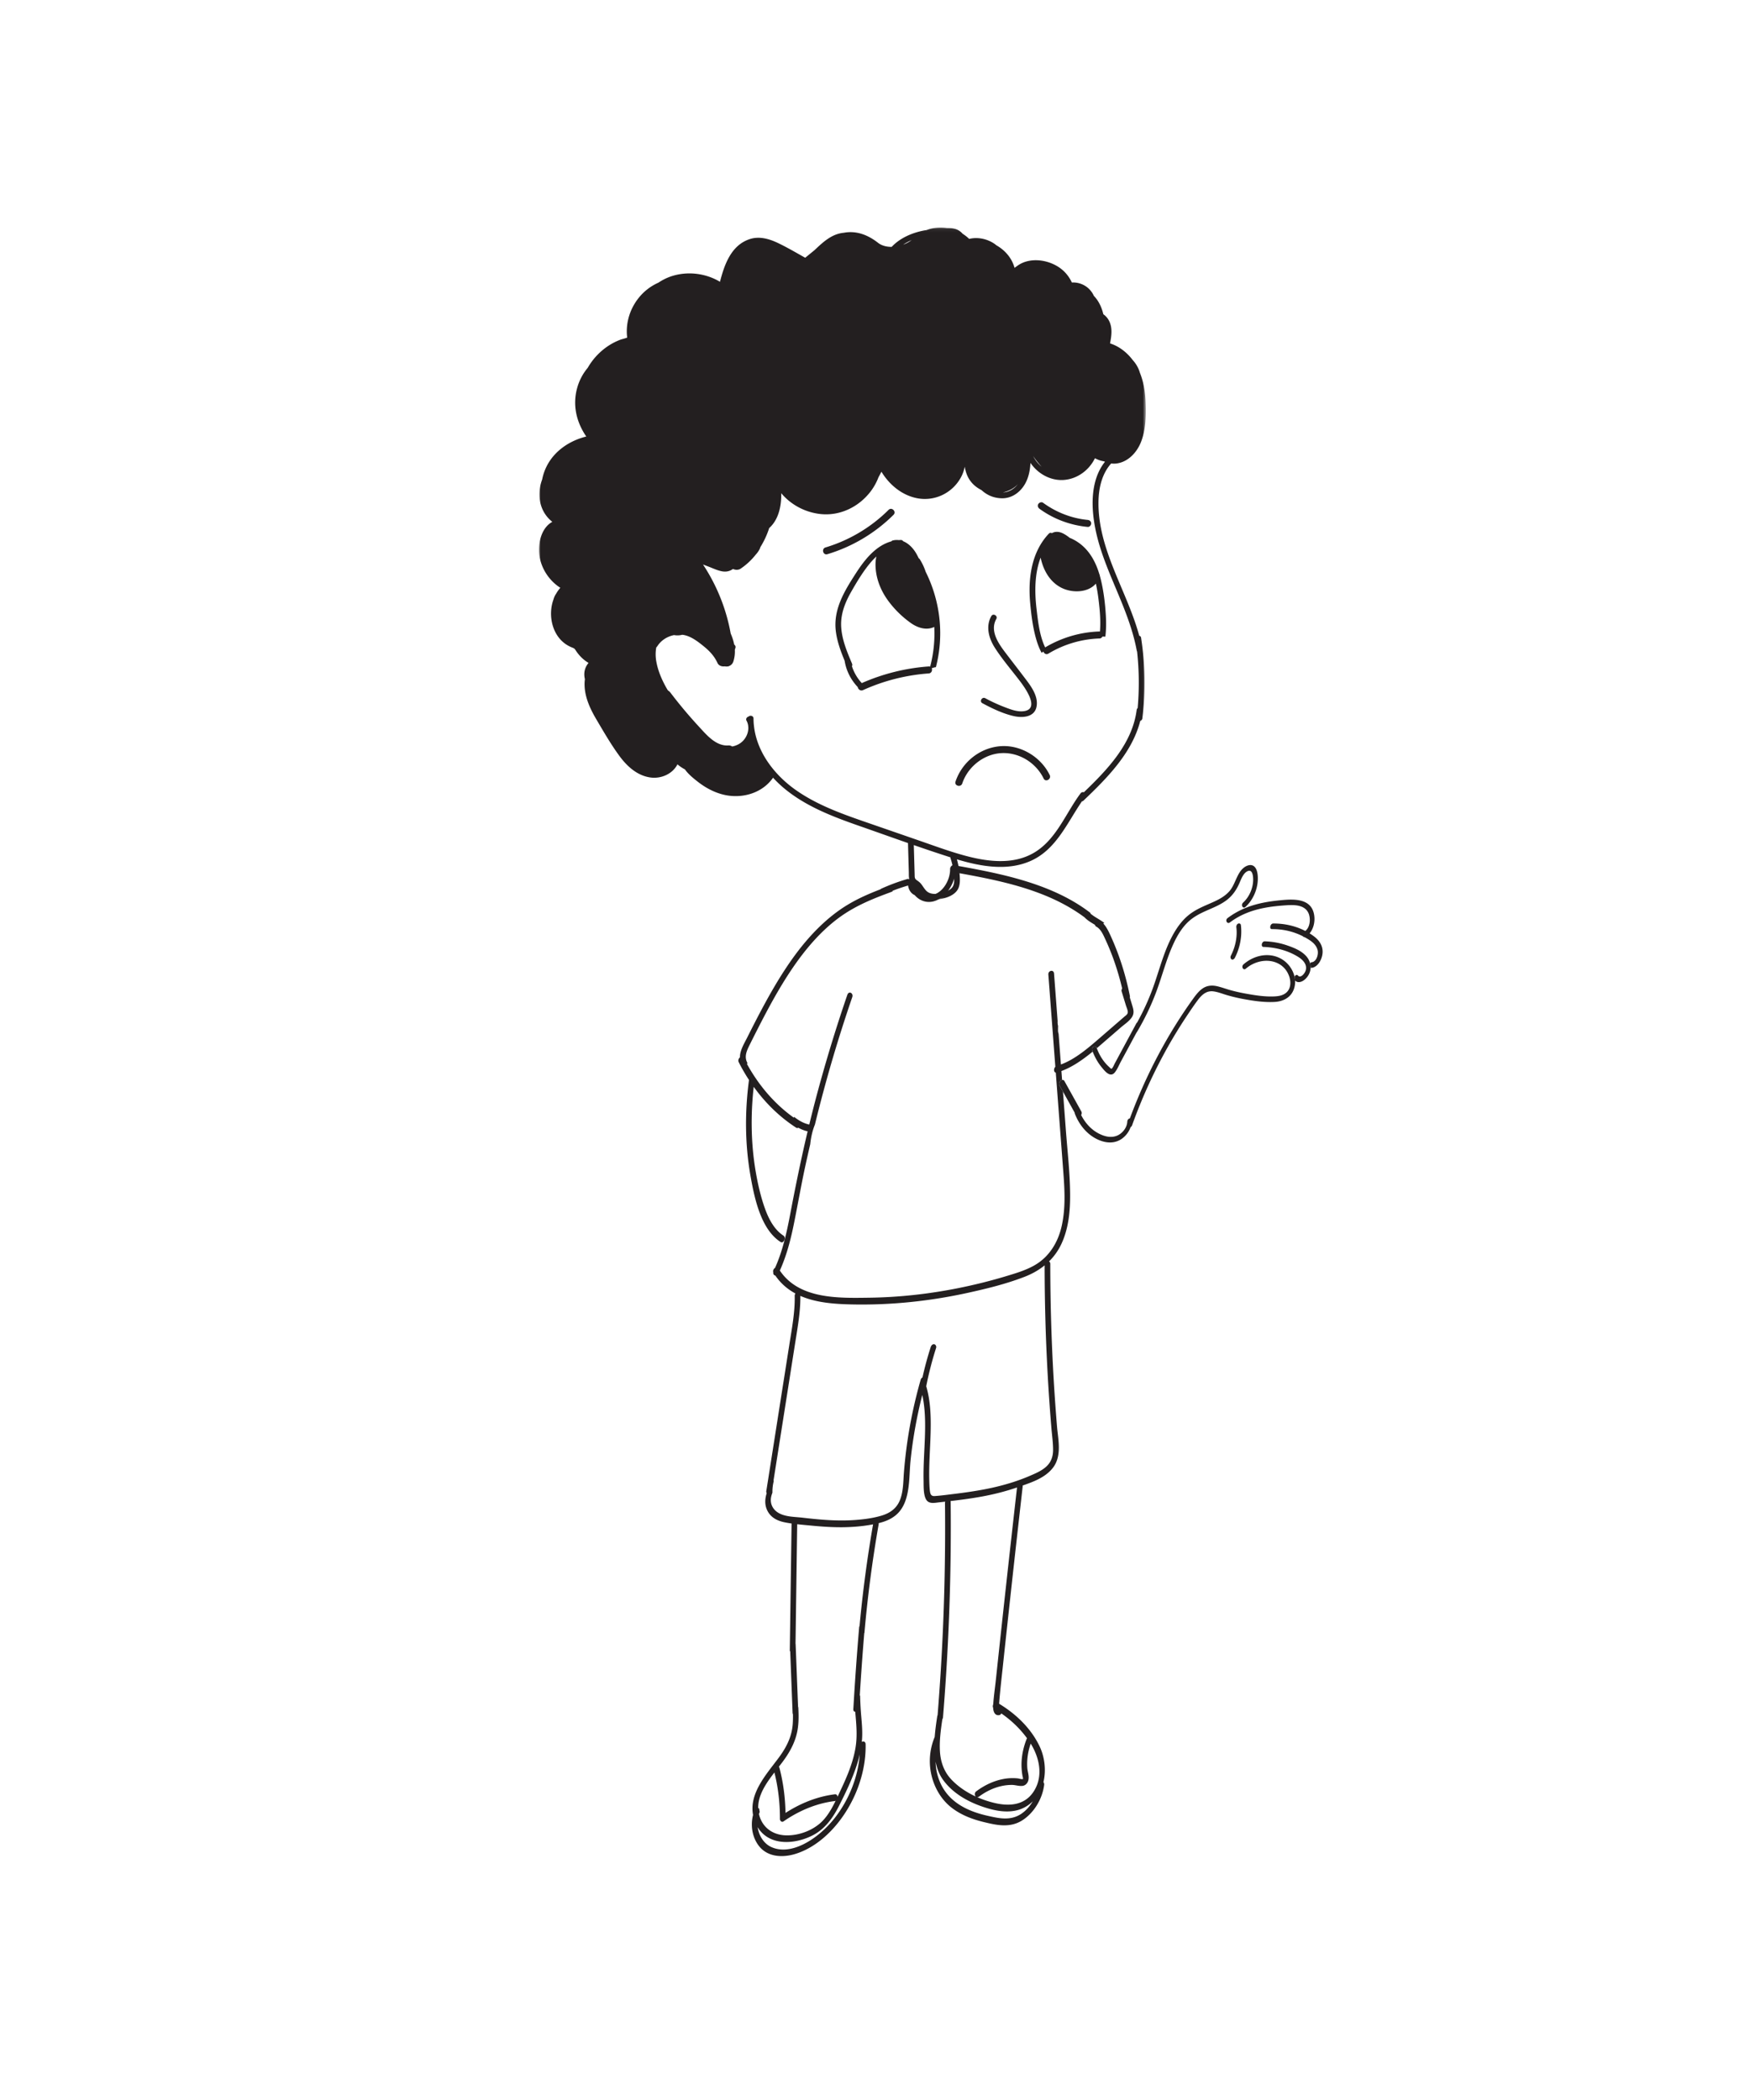<svg xmlns="http://www.w3.org/2000/svg" preserveAspectRatio="xMidYMin slice" width="500" height="600" viewBox="0 0 500 600">
  <g transform="translate(250,300) scale(1) translate(-250,-300) translate(0,0)">
      <svg width="500" height="600" xmlns="http://www.w3.org/2000/svg" xmlns:xlink="http://www.w3.org/1999/xlink"><defs><path id="a" d="M0 .084h173.375v192.018H0z"/></defs><g fill="none" fill-rule="evenodd"><g transform="translate(154 64.916)"><mask id="b" fill="#fff"><use xlink:href="#a"/></mask><path d="M171.048 137.386a.842.842 0 00-.286.534c-1.23 9.625-8.335 17.037-15.078 23.519-.322-.088-.697-.02-.946.314-4.089 5.46-6.692 12.604-12.566 16.504-6.529 4.334-14.805 2.959-21.876.903-3.937-1.144-7.794-2.567-11.667-3.908-4.346-1.504-8.69-3.01-13.036-4.512-7.66-2.652-15.522-5.225-22.215-9.931-6.142-4.32-11.24-10.936-11.984-18.547-.012-.09-.016-.178-.033-.267a19.649 19.649 0 01-.07-1.615c0-.814-.969-.998-1.419-.56-.476.123-.876.642-.566 1.205.23.414.365.853.442 1.298.017.18.033.362.055.54.066 1.41-.514 2.845-1.505 3.882-.849.888-1.94 1.397-3.105 1.624a1.69 1.69 0 00-1.057-.3c-3.56.253-6.226-2.973-8.41-5.342a131.582 131.582 0 01-8.143-9.705 2.68 2.68 0 00-.756-.681c-.113-.192-.234-.38-.344-.574a.644.644 0 00-.018-.037c-.008-.016-.02-.027-.027-.041-1.352-2.4-2.45-4.921-2.929-7.651-.229-1.304-.25-2.676.004-3.99.126-.116.246-.248.351-.411 1.064-1.643 2.83-2.728 4.73-3.101a5.347 5.347 0 002.34-.09c.395.048.786.128 1.168.244 1.846.559 3.612 1.945 5.091 3.154 1.604 1.31 2.954 2.773 3.808 4.678.342.76 1.274 1.069 2.077.938.281.064.556.072.82.03a.828.828 0 00.446-.125c.551-.22.995-.672 1.193-1.302a9.385 9.385 0 00.416-3.33l.174-.576c.101-.333-.066-.715-.356-.905-.205-1.08-.558-2.138-1.003-3.17a52.681 52.681 0 00-7.909-19.71l1.622.618c1.276.487 2.586 1.13 3.942 1.35 1.124.183 2.174-.078 2.99-.701.713.325 1.562.356 2.241-.108a19.093 19.093 0 004.287-4 6.85 6.85 0 001.067-1.5 2.8 2.8 0 00.231-.613 24.114 24.114 0 002.532-5.464c2.691-2.391 3.513-6.292 3.442-9.953 2.771 3.319 6.847 5.473 11.174 5.948 5.6.617 10.992-2.023 14.365-6.452a16.34 16.34 0 002.254-4.074c.29-.516.567-1.038.83-1.567 2.22 3.676 5.741 6.636 9.99 7.535 5.062 1.07 10.177-1.314 12.687-5.846.544-.983.916-2.041 1.122-3.124.34 1.889.938 3.527 2.431 5.02.644.644 1.462 1.215 2.354 1.665 1.493 1.37 3.357 2.272 5.732 2.344 2.875.088 5.324-1.668 6.71-4.102 1.054-1.853 1.441-3.912 1.561-6.005 2.077 3.07 5.7 5.125 9.462 4.874 3.912-.261 7.294-2.787 8.953-6.208a8.127 8.127 0 002.622.892c.082.039.16.087.243.123-4.289 5.383-3.985 13.344-2.62 19.747 1.602 7.525 5.044 14.483 7.857 21.595 1.622 4.1 3.051 8.286 3.851 12.63.017.09.055.156.091.224a82.23 82.23 0 01.166 16.166m-53.166 51.449c-.763.768-1.98 1.147-3.007 1.404-1.096.274-2.359.403-3.418-.082-1.12-.513-1.593-1.711-2.352-2.603-.34-.4-.736-.691-1.167-.982-.656-.444-.587-.887-.608-1.636l-.243-8.401a436.517 436.517 0 0010.48 3.51.792.792 0 00.035.313c.472 1.46.8 2.959.92 4.49.097 1.258.337 3.006-.64 3.987M106.456 3.692a9.552 9.552 0 01-2.405 1.297c.755-.504 1.562-.94 2.405-1.297m30.338 69.749l.074-.087c-1.055 1.387-2.542 2.344-4.325 2.428 1.603-.374 3.12-1.11 4.251-2.341m6.784-5.025a9.617 9.617 0 01-2.385-3.011 26.153 26.153 0 002.385 3.01m27.922 48.319c-3.512-12.924-11.906-24.714-11.645-38.433.073-3.86 1-7.871 3.623-10.796.434.053.873.067 1.307.026 3.37-.32 5.95-3.04 7.166-6.038 1.464-3.607 1.53-7.916 1.356-11.753-.124-2.762-.576-5.584-1.627-8.16-.382-1.36-1.099-2.578-2.028-3.6-1.643-2.178-3.862-3.93-6.449-4.768-.012-.033-.028-.065-.04-.098.44-2.15.736-4.482-.349-6.48a5.09 5.09 0 00-1.572-1.764c-.49-2-1.3-3.782-2.702-5.248a6.68 6.68 0 00-1.72-2.295 6.535 6.535 0 00-4.579-1.527 10.445 10.445 0 00-2.159-3.106c-3.24-3.241-9.392-4.51-13.33-1.72-.293.208-.588.422-.885.636-.74-2.75-2.68-5.016-5.164-6.425-.195-.154-.382-.316-.589-.457-2.074-1.411-4.779-1.98-7.206-1.386a10.986 10.986 0 00-1.88-1.472 4.362 4.362 0 00-1.93-1.321c-.81-.271-1.664-.337-2.519-.323-1.942-.302-3.965-.131-5.84.592-.188.03-.377.05-.564.085-3.48.642-7.015 2.145-9.405 4.714-1.454.018-2.847-.333-3.912-1.167-3.177-2.487-6.488-3.485-9.773-2.86-3.446.316-5.917 2.658-8.363 4.963l-2.667 2.174c-2.548-1.43-5.083-2.918-7.71-4.18-2.524-1.21-5.357-2.051-8.12-1.15-5.303 1.727-7.257 7.257-8.517 12.199-3.997-2.398-8.987-3.045-13.467-1.712-1.496.444-2.889 1.135-4.172 1.985a14.964 14.964 0 00-5.92 4.757c-2.417 3.254-3.415 7.167-2.955 10.913-.699.282-1.52.435-2.057.646-1.099.43-2.157.957-3.15 1.597a18.612 18.612 0 00-6.067 6.396 15.206 15.206 0 00-2.966 5.578c-1.464 5.099-.23 9.986 2.554 14.048-3.439.86-6.657 2.589-9.06 5.223a14.561 14.561 0 00-3.542 7.047c-1.483 3.949-.968 8.6 2.356 11.652.176.162.36.306.542.455C.435 86.027-.495 90.96.23 94.503c.717 3.505 2.887 6.61 5.862 8.523a10.177 10.177 0 00-1.226 1.74c-.015.023-.034.043-.049.066a5.07 5.07 0 00-.68 1.523c-1.725 4.716-.277 11.03 4.612 13.419 1.141.557 1.255.379 1.712 1.09 1.047 1.63 2.318 2.806 3.698 3.629-.979 1.13-1.472 2.71-1.077 4.489.01.049.024.096.035.144-.035.302-.072.604-.086.906-.168 3.836 1.481 7.412 3.387 10.639 2.076 3.518 4.17 7.153 6.593 10.444 2.184 2.963 5.117 5.625 8.91 6.119 3.022.392 6.276-1.052 7.637-3.764a11.373 11.373 0 002.13 1.439c1.007 1.422 2.521 2.627 3.736 3.57 2.248 1.748 4.837 3.122 7.634 3.73 5.098 1.113 10.771-.536 13.811-4.924a32.793 32.793 0 002.494 2.454c6.327 5.554 14.364 8.604 22.202 11.343 4.618 1.615 9.233 3.265 13.86 4.88.078 2.747.157 5.495.237 8.242.033 1.16-.13 2.514.836 3.353.387.336.86.546 1.22.915.397.407.681.903 1.011 1.363 1.384 1.93 3.4 2.525 5.7 2.17 1.986-.306 4.567-1.186 5.418-3.184.553-1.298.424-2.884.297-4.255a21.5 21.5 0 00-.75-3.955c6.783 2.029 14.358 3.41 21.03.474 7.304-3.215 10.427-10.8 14.695-17.038a.763.763 0 00.44-.208c6.736-6.43 13.868-13.577 16.231-22.785a.865.865 0 00.595-.726c.95-7.663.81-15.395-.363-23.026-.054-.348-.269-.518-.522-.568" fill="#231F20" mask="url(#b)"/></g><path d="M266.44 187.337a41.746 41.746 0 01-.679 3.128.995.995 0 00-.417-.055 57.898 57.898 0 00-19.122 4.76 13.036 13.036 0 01-2.815-4.815.843.843 0 00.032-.739c-1.439-3.399-2.94-6.956-3.11-10.693-.16-3.566 1.151-6.83 2.891-9.875 1.662-2.91 3.467-5.925 5.654-8.474.472-.55.983-1.077 1.524-1.57-.3 1.266-.292 2.651-.164 3.866.338 3.215 1.663 6.248 3.577 8.836a28.552 28.552 0 006.501 6.35c1.981 1.387 4.46 2.103 6.622 1.065a36.728 36.728 0 01-.495 8.216m2.023-10.063a39.457 39.457 0 00-3.979-13.894 15.996 15.996 0 00-1.702-3.61.84.84 0 00-.3-.28 16.81 16.81 0 00-.756-1.454c-.863-1.452-2.146-2.789-3.69-3.404a.723.723 0 00-.656-.354c-.199.002-.39.024-.585.037a4.725 4.725 0 00-1.72.102.752.752 0 00-.402.256c-4.46 1.236-7.633 5.244-10.109 9.08-3.276 5.077-6.548 10.346-5.749 16.643.374 2.935 1.398 5.71 2.524 8.43.002.017-.004.03 0 .045.473 2.885 1.831 5.434 3.735 7.44.08.607.76 1.203 1.511.862a55.143 55.143 0 0118.76-4.763c.831-.059 1.116-.923.865-1.497.253-.074.505-.15.761-.22.15-.04.287-.049.431-.073a38.62 38.62 0 001.061-13.346m30.154 7.701c-1.639-3.401-2.072-7.682-2.468-11.077-.563-4.82-.549-10.03 1.176-14.577.754 3.616 2.68 7.058 6.123 8.703 3.014 1.439 7.433 1.328 9.662-1.275.496 2.233.784 4.518 1.012 6.784.231 2.285.332 4.61.153 6.91-.048-.004-.085-.024-.137-.023a32.356 32.356 0 00-15.52 4.555m17.337-9.131c-.197-3.408-.623-6.886-1.418-10.208a28.653 28.653 0 00-.306-1.158.688.688 0 00-.112-.383c-.932-3.118-2.442-6.11-4.937-8.255a12.83 12.83 0 00-3.574-2.188c-.129-.102-.256-.207-.389-.305-1.025-.75-2.268-1.521-3.593-1.374a2.696 2.696 0 00-1.08.368.708.708 0 00-.897.153c-5.004 5.307-5.944 12.846-5.31 19.83.308 3.41.756 6.912 1.693 10.213.386 1.36.891 2.727 1.575 3.986.156-.13.33-.246.512-.355.184.548.776.97 1.417.584a30.248 30.248 0 0114.602-4.332.924.924 0 00.833-.536c.281.005.562-.004.842.014.251-2.006.26-4.05.142-6.054m-62.074-30.165a43.197 43.197 0 01-18.02 10.734c-1.23.37-.706 2.3.532 1.929a45.345 45.345 0 0018.901-11.25c.914-.907-.5-2.322-1.414-1.413m56.89 2.871c-4.61-.445-9.01-2.177-12.746-4.9-.44-.322-1.11-.073-1.368.357-.301.504-.075 1.053.359 1.369 4.03 2.94 8.797 4.694 13.755 5.174.539.053 1-.496 1-1 0-.584-.46-.947-1-1m-17.412 45.906c-2.04-2.717-4.134-5.396-6.188-8.104-1.986-2.618-4.385-6.168-2.517-9.49.52-.925-.902-1.756-1.422-.83-1.658 2.947-.715 6.327.998 9.018 2.083 3.272 4.683 6.274 7.036 9.355 1.343 1.76 6.01 8 1.415 8.763-1.947.323-3.976-.496-5.758-1.177a46.191 46.191 0 01-5.41-2.497c-.933-.503-1.766.92-.83 1.422 2.777 1.496 5.803 2.948 8.892 3.668 2.418.563 5.9.428 6.556-2.559.607-2.762-1.2-5.476-2.772-7.569m6.555 26.978c-2.555-5.258-8.446-8.77-14.32-8.215-5.764.544-10.763 4.62-12.586 10.09-.408 1.224 1.523 1.748 1.928.53 1.564-4.69 6.04-8.317 11.017-8.648 5.117-.341 10.015 2.684 12.234 7.253.562 1.157 2.288.144 1.727-1.01" fill="#231F20"/></g></svg>
      <svg width="500" height="600" xmlns="http://www.w3.org/2000/svg"><g fill="#231F20" fill-rule="evenodd"><path d="M272.267 247.183c-.425.085-.82.607-.81 1.125.045 3.093-2.012 6.557-4.705 7.295a3.987 3.987 0 01-.297.07c-1.293.26-2.5-.122-3.425-.948-.029-.384-.24-.688-.574-.733l-.102-.014a5.637 5.637 0 01-.984-2.369c-.073-.435-.34-.589-.632-.556-.14-.097-.32-.162-.489-.128l-.02.005a.95.95 0 00-.48.304c-.128-.086-.265-.14-.42-.109a55.06 55.06 0 00-7.557 2.796.758.758 0 00-.205.162c-3.145 1.21-6.289 2.566-9.312 4.382-5.694 3.414-10.694 8.461-14.989 14.257-4.295 5.804-7.893 12.255-11.266 18.774a389.877 389.877 0 00-2.474 4.87c-.819 1.632-1.92 3.4-2.098 5.242-.015.167-.008.322-.008.477-.364.306-.62.876-.359 1.386a50.815 50.815 0 002.936 5.09c-1.224 9.2-1.125 18.323.35 26.93 1.238 7.253 3.15 15.806 8.686 19.372a.563.563 0 00.425.091c.655-.13 1.092-1.458.4-1.907-2.52-1.63-4.138-4.538-5.267-7.665-1.265-3.497-2.125-7.309-2.758-11.14-1.25-7.589-1.396-15.632-.486-23.722 3.402 4.72 7.483 8.672 12.126 11.674a.542.542 0 00.618.015c.843.462 1.722.83 2.66 1.022-1.855 7.84-3.469 15.7-4.96 23.586-.993 5.23-2.137 10.497-4.343 15.425-.393.252-.685.777-.51 1.27-.09.518.208.873.594.935 1.56 2.288 3.527 3.933 5.736 5.124a1.129 1.129 0 00-.212.7c.101 4.63-.817 9.376-1.554 14.061-.72 4.596-1.442 9.2-2.172 13.797-1.457 9.281-2.915 18.57-4.379 27.852a.946.946 0 00.101.645c-.476 1.53-.596 3.066.006 4.562.927 2.304 2.947 3.307 5.026 3.738.684.148 1.382.258 2.08.361-.168 12.16-.343 24.32-.51 36.48l.115-.05c.23 5.883.458 11.766.687 17.65a.942.942 0 00.101.411c.014.93.004 1.857-.062 2.804-.277 3.841-1.978 6.947-4.23 9.931-3.53 4.692-8.225 9.962-7.108 16.04-.879 3.477.002 6.93 1.924 9.164 2.165 2.501 5.516 2.98 8.746 2.332a15.082 15.082 0 001.733-.457c7.111-2.324 13.394-9.097 16.864-17.122 1.95-4.522 3-9.417 2.892-14.13-.017-.61-.425-.837-.827-.757a.9.9 0 00-.27.103c.03-.266.067-.532.081-.795.188-2.725-.157-5.335-.348-7.967a91.787 91.787 0 01-.203-4.497l-.102.064c.367-5.96.793-11.93 1.284-17.906l.044.017a361.99 361.99 0 014.06-31.01 1.283 1.283 0 000-.407c1.63-.396 3.26-.982 4.724-2.13 4.487-3.519 3.874-10.596 4.386-15.633.638-6.299 1.784-12.622 3.36-18.866 1.68 7.562.216 16.161.368 24.194.041 1.781-.086 4.158.69 5.61.796 1.473 2.507 1.01 3.89.862.537-.056 1.068-.12 1.607-.175a1.24 1.24 0 00-.066.385 664.592 664.592 0 01-1.203 47.88 748.78 748.78 0 01-.903 12.72c-.044.095-.08.19-.102.315-.302 1.953-.576 3.952-.732 5.928-3.288 7.92-.328 16.116 4.677 20.082 2.745 2.18 5.987 3.406 9.324 4.224 2.48.596 5.251 1.29 7.974.744a8.888 8.888 0 002.843-1.097c3.314-1.995 5.925-6.019 6.457-10.257.044-.346-.057-.602-.209-.779.864-3.492.29-7.292-1.044-10.136-2.543-5.402-7.009-9.485-11.616-12.269.188-2.855.92-9.337 1.001-10.045.445-4.203.896-8.398 1.355-12.596.902-8.314 1.812-16.629 2.745-24.948.54-4.836 1.087-9.673 1.634-14.51.014-.098-.007-.163-.014-.248 2.89-1.029 6.45-2.243 8.644-5.06 2.631-3.38 1.5-8.07 1.192-11.656-.39-4.71-.724-9.43-.999-14.18a570.074 570.074 0 01-.937-32.423c.001-.38-.158-.599-.369-.703a17.268 17.268 0 003.617-5.168c2.045-4.454 2.455-9.488 2.42-14.097-.054-6.039-.734-11.97-1.189-17.894l-.856-11.374c-.326-.583-.65-1.167-.974-1.75-.36-.66.177-1.447.724-1.575l-.193-2.55c3.167-1.164 6.101-3.23 8.934-5.544-.05-.133-.102-.265-.15-.4-.198-.536.201-.995.616-1.079.27-.054.546.051.672.397l.04.104c1.022-.864 2.034-1.749 3.041-2.623 1.283-1.104 2.566-2.216 3.848-3.329.998-.866 2.367-1.728 3.14-2.91.766-1.166.42-2.289.094-3.365l-.687-2.256c.036-.154.044-.31.008-.477-.872-4.337-2.05-8.508-3.548-12.477a73.74 73.74 0 00-2.317-5.473c-.494-1.025-1.03-1.98-1.742-2.728.102-.047.211-.103.321-.143-1.27-.998-2.76-1.64-3.995-2.708l.044-.147c-6.393-4.932-14.003-7.9-21.615-9.98-5.736-1.564-11.612-2.642-17.487-3.694a.611.611 0 00-.21.005m-5.84 10.414c.197-.04.397-.092.597-.156 3.064-.968 5.522-4.529 5.972-8.154 8.741 1.566 17.51 3.24 25.687 6.596 3.94 1.622 7.726 3.646 11.198 6.226.871.914 1.932 1.505 2.971 2.136a.697.697 0 00.355.5c1.316.703 1.99 2.305 2.663 3.77a68.998 68.998 0 012.238 5.445 79.264 79.264 0 012.508 8.46c-.154.238-.24.532-.14.866.405 1.32.803 2.64 1.208 3.958.173.57.471 1.176.534 1.786.08.753-.547 1.086-1.02 1.492-2.215 1.922-4.43 3.844-6.645 5.757-3.592 3.114-7.315 6.35-11.435 7.858l-.66-8.735a3.267 3.267 0 01-.172-1.046c0-.406.008-.814.023-1.215a4.133 4.133 0 01-.128-1.383l-1.029-13.622c-.047-.602-.479-.825-.885-.743-.404.081-.784.462-.738 1.068.668 8.777 1.328 17.555 1.995 26.332-.518.52-.484 1.575.128 1.67.262 3.446.518 6.895.781 10.343.482 6.342.973 12.683 1.44 19.027.334 4.6.543 9.416-.476 14.192-1.094 5.155-3.836 9.282-7.994 11.585-2.242 1.244-4.586 1.99-6.915 2.7-2.664.82-5.328 1.56-7.998 2.225a151.654 151.654 0 01-6.637 1.488c-8.537 1.711-17.072 2.64-25.5 2.75-8.78.117-20.027.47-25.54-7.759 1.935-4.294 3.115-8.87 4.033-13.444 1.035-5.108 1.932-10.23 3.011-15.348a416.852 416.852 0 011.636-7.294c.2-1.932.618-3.849 1.341-5.627a422.727 422.727 0 015.018-18.68 425.155 425.155 0 015.641-17.699c.286-.822-.282-1.413-.8-1.309-.239.048-.465.24-.596.621a431.8 431.8 0 00-9.383 31.093 380.945 380.945 0 00-1.495 5.978c-1.57-.333-2.98-1.13-4.287-2.174l-.088-.017-.015.244c-5.404-3.85-9.956-9.084-13.414-15.365l.162-.248-.074-.116c-.905-1.745-.204-3.329.723-5.183a454.012 454.012 0 012.278-4.519c5.943-11.666 12.781-23.762 22.63-31.293 3.168-2.425 6.575-4.188 10.012-5.645 1.703-.723 3.421-1.369 5.146-2.009.203-.075.466-.188.757-.316v-.164a50.344 50.344 0 014.23-1.444l.167-.077c.157 1.291.897 2.344 1.893 2.767 1.265 1.48 3.126 2.243 5.087 1.851m-16.92 176.024c-1.67.335-3.348.522-4.996.65-5.173.397-10.242-.065-15.253-.65-2.385-.274-5.265-.198-7.263-1.647-.922-.67-1.692-1.77-1.76-3.182-.036-.779.17-1.555.461-2.314a12.3 12.3 0 01.406-3.426l-.102-.006c1.326-8.398 2.643-16.795 3.968-25.202l2.208-14.037c.714-4.517 1.552-9.092 1.495-13.558 4.47 1.965 9.736 2.336 14.63 2.444 10.07.221 20.321-.703 30.576-2.758.902-.18 1.801-.37 2.702-.568 5.327-1.17 10.762-2.494 16.041-4.52 2.06-.784 4.061-1.86 5.846-3.315.005 8.961.214 17.873.642 26.733.203 4.367.464 8.713.775 13.05.156 2.25.334 4.488.52 6.733.17 2.022.465 4.046.476 6.118.017 1.967-.568 3.666-2.047 4.956-1.326 1.156-2.906 1.82-4.39 2.462-3.56 1.552-7.185 2.641-10.809 3.454a85.33 85.33 0 01-1.624.343c-3.11.623-6.22 1.067-9.327 1.446-1.855.225-3.718.486-5.565.614-.924.073-1.28-.322-1.423-1.374-.137-1.036-.163-2.136-.19-3.212-.232-8.933 1.561-18.54-.868-26.782a98.234 98.234 0 012.821-10.946c.168-.508-.18-1.018-.565-1.07a.663.663 0 00-.214.008c-.358.072-.642.431-.777.865a97.5 97.5 0 00-2.336 8.618c-.227.123-.43.345-.526.701a136.016 136.016 0 00-3.808 17.746c-.427 2.981-.76 5.97-.984 8.944-.186 2.51-.148 5.26-1.142 7.714-1.059 2.606-3.215 3.8-5.34 4.415-.748.22-1.503.402-2.259.553m-21.482 54.117c-.236-6.003-.466-11.998-.702-18l-.029-.116c.16-11.379.32-22.75.478-34.13 1.491.168 2.982.292 4.466.436 2.77.265 5.571.447 8.393.426 2.757-.025 5.543-.23 8.33-.736.167-.025.328-.057.488-.089a367.824 367.824 0 00-3.859 29.017 1.24 1.24 0 00-.124.466 897.274 897.274 0 00-1.658 23.304c-.03.516.231.75.551.772.278 3.341.65 6.697.091 10.154-.662 4.065-2.263 7.964-4.016 11.703-.372.783-.744 1.601-1.132 2.422-.05-.413-.289-.763-.755-.713-.724.09-1.45.207-2.175.352-4.07.816-8.119 2.508-11.939 4.975-.086-4.46-.66-8.787-1.729-12.86a.849.849 0 00-.174-.336c.437-.563.86-1.106 1.255-1.643 2.136-2.909 3.778-6.047 4.214-9.72.237-1.94.182-3.83.083-5.713l-.057.03m53.706-60.385a69.907 69.907 0 008.85-2.36 7767.473 7767.473 0 00-6.023 54.731c-.252 2.401-.627 4.854-.777 7.243-.139.321-.168.691-.024.973.056 1.207.541 2.268 1.705 2.104l.045-.008c.275-.055.465-.244.59-.482 2.745 1.895 5.265 4.251 7.333 7.077l-.05.09c-.936 2.312-1.465 4.743-1.52 7.156a17.91 17.91 0 00.292 3.563c.043.208.137.448.13.666-.005.168.04.195.028.198-.009.002-.047-.01-.152.008-.409.073-.939-.149-1.339-.198a14.218 14.218 0 00-4.358.213c-2.58.517-5.153 1.707-7.52 3.472-.59.44-.496 1.18-.119 1.511-2.623-1.203-5.094-2.834-7.083-4.967-1.836-1.974-2.938-4.58-3.17-7.74-.1-1.379-.069-2.786.043-4.2v-.009c.134-1.72.37-3.453.635-5.183a1.22 1.22 0 00.183-.555 671.155 671.155 0 002.198-48.027c.037-4.519.04-9.022-.01-13.524 0-.086-.03-.158-.05-.232 2.865-.332 5.74-.71 8.613-1.225a84.476 84.476 0 001.55-.295m-54.115 98.633a18.04 18.04 0 004.18-1.4c3.517-1.674 5.915-4.678 7.887-8.556 1.98-3.889 3.898-7.886 5.224-12.067.285-.895.52-1.798.724-2.703-.456 6.478-3.108 13.034-7.133 18.162-3.22 4.11-8.03 7.883-12.633 8.805-1.92.386-3.805.274-5.524-.516-1.976-.909-3.514-3.08-3.859-5.666.124.2.247.392.378.582a.684.684 0 00.282.384c2.451 3.064 6.495 3.773 10.474 2.975m.07-1.879a13.84 13.84 0 01-3.38.268c-3.093-.158-5.955-1.745-7.17-5.079a9.433 9.433 0 01-.29-.988c.051-.166.102-.323.168-.483l.051-.166a5.65 5.65 0 01-.15-.877.83.83 0 00-.285-.21c-.073-3.668 2.247-7.055 4.631-10.15 1.055 4.213 1.592 8.651 1.576 13.252-.007.477.371.913.787.83a.616.616 0 00.23-.1c3.988-2.76 8.226-4.613 12.516-5.473a28.544 28.544 0 012.173-.35.877.877 0 00.211-.077c-1.218 2.492-2.627 4.918-4.594 6.556-1.906 1.592-4.216 2.595-6.474 3.047m61.33-4.715c-2.296.46-4.632-.106-6.749-.576-5.708-1.267-11.689-3.923-14.034-10.497a16.267 16.267 0 01-.922-4.949c.368 1.854 1.02 3.582 2.093 5.095 3.047 4.272 7.981 6.75 12.62 8.144 2.4.725 5.283 1.276 8.047.722a9.651 9.651 0 005.013-2.674c-.832 1.42-1.932 2.643-3.207 3.521a7.616 7.616 0 01-2.862 1.214m3.263-9.163c.802-.16 1.456-.863 1.595-1.88.156-1.086-.272-2.15-.357-3.187-.17-2.299.17-4.7.973-6.988 2.234 3.58 3.896 9.123.767 13.804-1.378 2.05-3.222 3.047-5.155 3.434-2.17.435-4.453.102-6.307-.368a29.253 29.253 0 01-4.624-1.579c.077.01.158.01.24-.008a.84.84 0 00.343-.16c1.96-1.465 4.1-2.473 6.261-2.967a13.695 13.695 0 013.15-.355c.983.02 1.978.39 2.975.277a1.61 1.61 0 00.14-.023m68.742-252.332c-3.53.708-7.037 1.969-10.295 4.425-.676.51-.26 1.5.37 1.375a.75.75 0 00.304-.144c3.001-2.261 6.301-3.448 9.615-4.112 2.244-.45 4.495-.661 6.666-.802 2.124-.132 4.99-.12 6.113 2.128.71 1.43.64 4.08-.853 5.218-2.798-1.444-5.968-2.15-9.176-2.128a.646.646 0 00-.125.013c-.753.15-1.042 1.595-.234 1.589 3.136-.023 6.137.663 8.863 2.052a.461.461 0 00.422.227c.131.077.268.136.4.214 1.285.744 2.848 1.667 3.346 3.408.351 1.245-.236 3.286-1.545 3.548a1.293 1.293 0 01-.127.02.651.651 0 00-.461.269c.11.407.166.833.156 1.27a.554.554 0 00.302.052c.067-.008.133-.018.2-.031 1.58-.317 2.736-2.308 2.907-4.118.208-2.255-1.128-3.863-2.487-4.87a19.07 19.07 0 00-1.213-.828c1.036-1.21 1.497-2.996 1.376-4.614-.397-5.47-5.78-5.22-9.49-4.865-1.668.156-3.353.368-5.034.704"/><path d="M356.818 247.208c-.463.093-.935.324-1.359.641-2.135 1.586-2.468 4.902-4.29 6.883-1.648 1.8-3.802 2.673-5.776 3.543-2.053.896-4.14 1.79-6.007 3.365-1.785 1.507-3.236 3.535-4.41 5.724-2.593 4.815-3.839 10.25-5.732 15.358a70.184 70.184 0 01-4.346 9.418.92.92 0 00-.255.311l-6.095 11.307c-.234.436-.467 1.062-.774 1.426-.109.134-.14.186-.174.192-.033.007-.07-.031-.189-.076-.139-.05-.277-.221-.385-.329a12.147 12.147 0 01-1.48-1.561c-.902-1.129-1.634-2.472-2.173-3.922a2.196 2.196 0 01-.039-.104c-.126-.346-.404-.451-.673-.397-.415.084-.814.543-.616 1.079.048.135.1.267.15.4.642 1.651 1.477 3.136 2.532 4.421.636.766 1.79 2.325 2.926 2.097.304-.06.606-.25.897-.616.693-.874 1.19-2.114 1.73-3.121.606-1.116 1.212-2.24 1.817-3.364l2.621-4.863.022.012a71.275 71.275 0 005.594-11.578c1.74-4.644 2.92-9.505 5.037-14.009 1.015-2.174 2.277-4.259 3.91-5.865 1.646-1.609 3.525-2.548 5.433-3.396 1.834-.818 3.712-1.549 5.453-2.779 1.798-1.277 3.06-2.99 4.003-5.201.533-1.231 1.074-2.705 2.232-3.274.128-.063.246-.104.356-.126 1.03-.206 1.266 1.292 1.284 2.382.04 2.472-1.072 5.063-2.865 6.692-.62.571-.242 1.538.34 1.422a.717.717 0 00.335-.182c2.091-1.906 3.428-4.87 3.521-7.776.046-1.331-.133-2.946-.976-3.737-.442-.414-1.004-.512-1.579-.397m4.382 21.752c-.735.148-1.004 1.563-.212 1.59 3.491.122 6.916 1 9.858 2.805 1.04.638 2.63 1.9 2.263 3.703-.156.78-.904 1.78-1.582 1.917a.669.669 0 01-.676-.246c-.134-.157-.29-.203-.44-.173-.215.043-.42.238-.548.485.084.366.14.744.16 1.128.41.399.91.504 1.423.4.876-.175 1.79-.952 2.358-1.896a4.426 4.426 0 00.656-2.204 4.471 4.471 0 00-.157-1.271 4.959 4.959 0 00-1.063-1.97c-1.408-1.601-3.517-2.432-5.414-3.088a21.81 21.81 0 00-6.479-1.191.663.663 0 00-.148.012"/><path d="M360.175 273.078c-1.688.338-3.374 1.15-4.877 2.442-.644.548-.254 1.525.339 1.407a.725.725 0 00.328-.175 9.325 9.325 0 014.218-2.07c3.486-.698 7.073.766 8.238 4.535.412 1.36.4 3.143-.801 4.29-.622.59-1.375.878-2.118 1.027a8.63 8.63 0 01-1.114.14c-2.83.179-5.694-.284-8.393-.772a48.004 48.004 0 01-4.267-.95c-1.324-.357-2.603-.853-3.95-1.163-.786-.182-1.638-.257-2.485-.087a4.437 4.437 0 00-1.384.526c-1.158.673-2.084 1.835-2.93 3.007-7.482 10.359-13.628 22.066-18.154 34.295l-.016.003c-.338.067-.697.39-.72.905-.098 1.887-1.55 3.508-3.018 4.07a4.686 4.686 0 01-.756.22c-1.428.287-2.85-.126-4.067-.705-2.274-1.074-4.103-2.988-5.35-5.444.182-.304.24-.68.052-1.022-1.61-2.892-3.212-5.786-4.821-8.67-.162-.294-.407-.381-.653-.331a.174.174 0 00-.022.005c-.547.127-1.085.914-.723 1.575l.973 1.75a3451.79 3451.79 0 013.34 6.01c0 .095.014.187.05.284 1.484 3.85 4.302 6.778 7.798 7.875 1.08.336 2.272.48 3.455.243a5.73 5.73 0 002.234-.977 6.988 6.988 0 002.465-3.321c.168-.068.314-.218.408-.48a147.078 147.078 0 0110.167-22.33 138.87 138.87 0 015.713-9.286c.963-1.446 1.94-2.887 2.976-4.27.964-1.27 1.958-2.111 3.145-2.348a3.705 3.705 0 011.129-.047c1.454.167 2.814.767 4.21 1.153 1.49.427 3.01.779 4.544 1.06 2.85.526 5.832.974 8.808.818.392-.02.8-.067 1.209-.15 1.872-.374 3.778-1.472 4.457-3.941a6.32 6.32 0 00.212-2.01 6.794 6.794 0 00-.161-1.128c-.371-1.628-1.303-3.041-2.307-3.981-1.975-1.853-4.682-2.523-7.381-1.982m-6.295-9.226a.555.555 0 00-.16.058c-.38.196-.526.65-.475 1.063.329 2.656-.28 5.587-1.58 8.103-.204.404-.052.892.238 1.042.106.05.216.061.325.04.23-.047.455-.241.593-.51 1.519-2.94 2.092-6.287 1.72-9.35-.05-.352-.372-.504-.66-.446"/></g></svg>
  </g>
</svg>